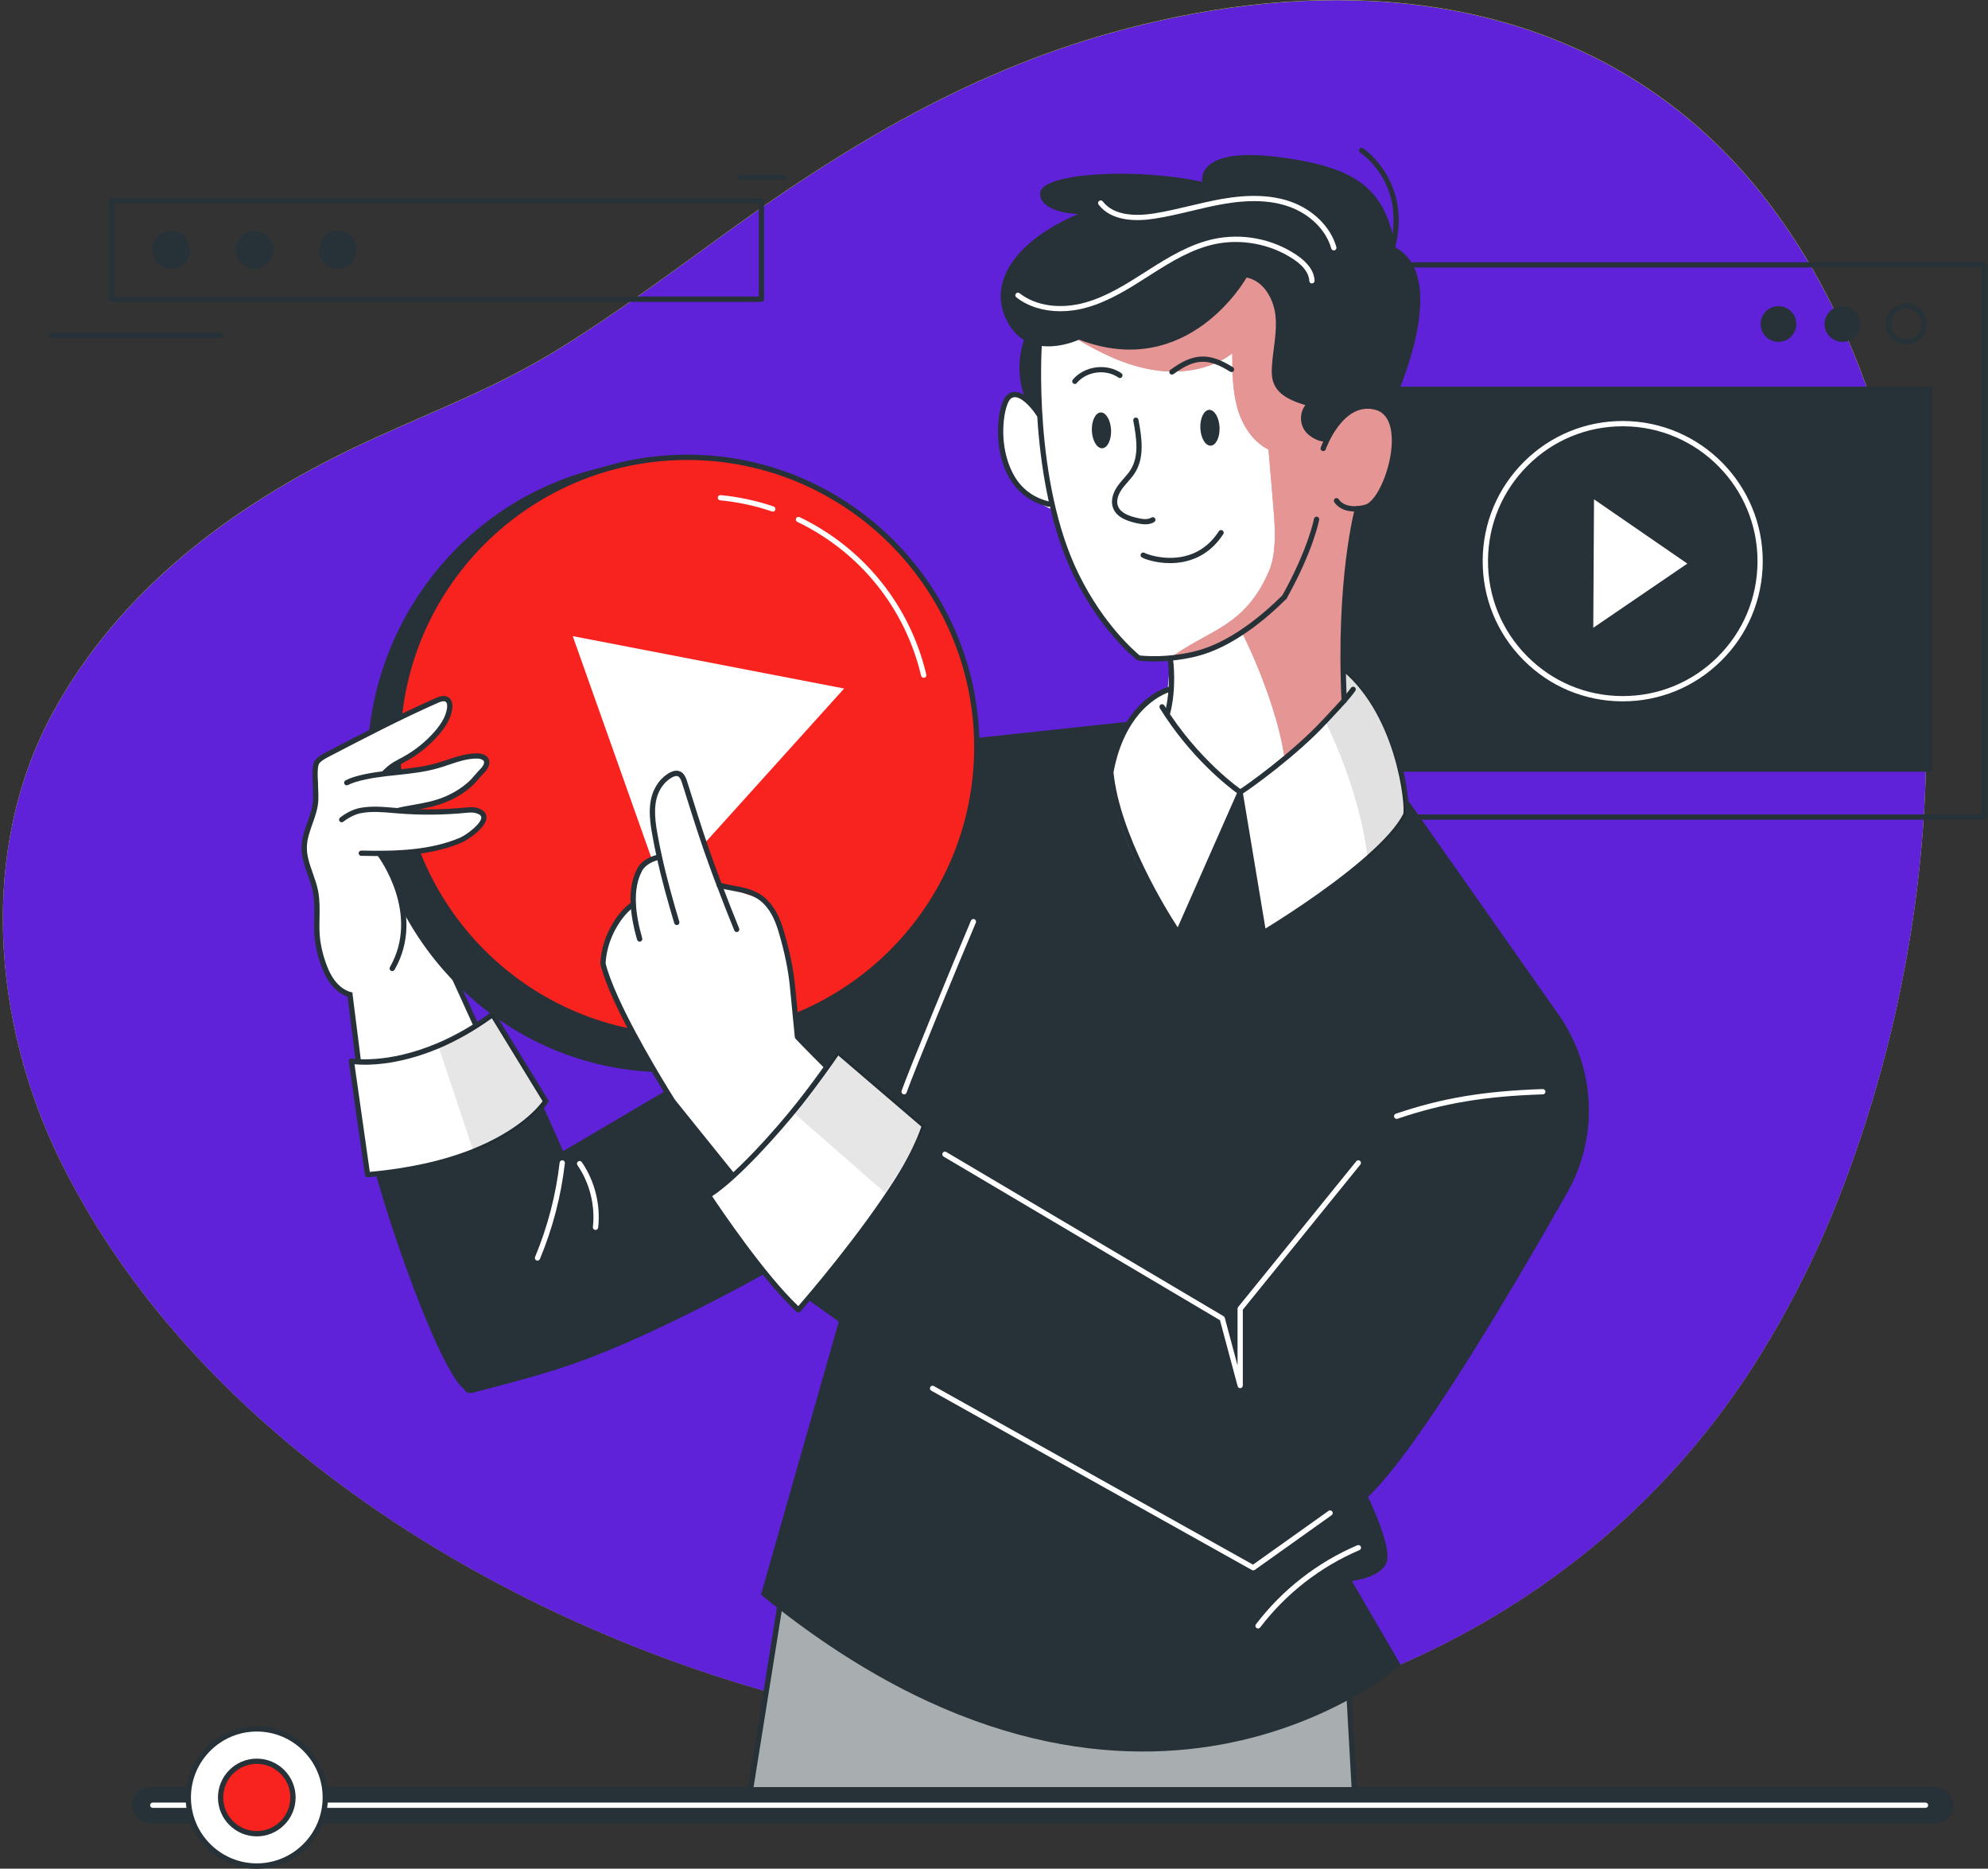 <svg width="532" height="500" viewBox="0 0 532 500" fill="none" xmlns="http://www.w3.org/2000/svg">
<rect x="0" y="0" width="532" height="500" fill="#333333" stroke="none"/>
<g clip-path="url(#clip0_966_5202)">
<path d="M246.06 461.589C332.034 475.043 421.016 439.982 468.669 366.298C477.734 352.279 485.359 337.328 491.543 321.811C510.364 274.611 519.217 219.638 513.993 168.989C508.458 115.387 488.931 56.937 442.915 24.957C399.935 -4.918 345.688 -4.861 296.862 8.889C259.77 19.332 227.394 38.467 196.345 60.809C180.305 72.355 164.491 84.297 147.562 94.542C130.52 104.844 112.079 111.43 94.289 119.98C61.56 135.737 31.88 158.178 14.188 190.568C-5.805 227.17 -1.978 273.48 15.897 310.082C56.787 393.841 157.276 447.698 246.06 461.589Z" fill="#C6FF00"/>
<path d="M246.06 461.646C332.034 475.1 421.016 440.038 468.669 366.355C477.734 352.336 485.359 337.384 491.543 321.868C510.364 274.667 519.217 219.694 513.993 169.046C508.458 115.443 488.931 56.994 442.915 25.014C399.935 -4.875 345.688 -4.805 296.862 8.931C259.77 19.375 227.394 38.509 196.345 60.852C180.305 72.398 164.491 84.339 147.562 94.585C130.52 104.887 112.079 111.472 94.289 120.022C61.56 135.779 31.88 158.221 14.188 190.597C-5.805 227.198 -1.978 273.508 15.897 310.11C56.787 393.884 157.276 447.754 246.06 461.646Z" fill="#5F22D9"/>
<path d="M531.008 219.341H316.856C316.461 219.341 316.15 219.03 316.15 218.634V70.871C316.15 70.476 316.461 70.165 316.856 70.165H531.008C531.403 70.165 531.714 70.476 531.714 70.871V218.634C531.714 219.016 531.403 219.341 531.008 219.341ZM317.562 217.928H530.302V71.578H317.562V217.928Z" fill="#263238"/>
<path d="M510.14 92.182C507.118 92.182 504.661 89.723 504.661 86.699C504.661 83.675 507.118 81.216 510.14 81.216C513.161 81.216 515.618 83.675 515.618 86.699C515.618 89.723 513.161 92.182 510.14 92.182ZM510.14 82.629C507.895 82.629 506.073 84.452 506.073 86.699C506.073 88.946 507.895 90.769 510.14 90.769C512.385 90.769 514.206 88.946 514.206 86.699C514.206 84.452 512.385 82.629 510.14 82.629Z" fill="#263238"/>
<path d="M497.813 86.699C497.813 89.342 495.681 91.475 493.041 91.475C490.401 91.475 488.269 89.342 488.269 86.699C488.269 84.056 490.401 81.922 493.041 81.922C495.667 81.922 497.813 84.056 497.813 86.699Z" fill="#263238"/>
<path d="M480.7 86.699C480.7 89.342 478.568 91.475 475.928 91.475C473.287 91.475 471.155 89.342 471.155 86.699C471.155 84.056 473.287 81.922 475.928 81.922C478.568 81.922 480.7 84.056 480.7 86.699Z" fill="#263238"/>
<path d="M517.086 103.459H331.865V206.481H517.086V103.459Z" fill="#263238"/>
<path d="M434.261 187.657C434.19 187.657 434.119 187.657 434.035 187.657C424.024 187.601 414.634 183.644 407.603 176.521C400.571 169.399 396.717 159.959 396.773 149.939C396.83 139.92 400.783 130.522 407.899 123.484C414.959 116.489 424.306 112.645 434.232 112.645C434.303 112.645 434.373 112.645 434.458 112.645C455.115 112.758 471.833 129.674 471.72 150.363C471.663 160.383 467.71 169.78 460.594 176.818C453.52 183.813 444.187 187.657 434.261 187.657ZM434.246 114.058C424.687 114.058 415.693 117.761 408.902 124.488C402.054 131.271 398.256 140.301 398.199 149.953C398.143 159.591 401.842 168.678 408.619 175.532C415.397 182.386 424.419 186.188 434.063 186.244C434.133 186.244 434.204 186.244 434.275 186.244C443.834 186.244 452.828 182.542 459.619 175.815C466.467 169.031 470.265 160.001 470.322 150.349C470.435 130.451 454.353 114.172 434.472 114.058C434.388 114.058 434.317 114.058 434.246 114.058Z" fill="white"/>
<path d="M426.566 133.603L426.368 167.972L451.543 150.801L426.566 133.603Z" fill="white"/>
<path d="M203.787 80.763H29.862C29.467 80.763 29.156 80.453 29.156 80.057V53.701C29.156 53.305 29.467 52.994 29.862 52.994H203.773C204.168 52.994 204.479 53.305 204.479 53.701V80.057C204.493 80.439 204.182 80.763 203.787 80.763ZM30.568 79.35H203.067V54.408H30.568V79.35Z" fill="#263238"/>
<path d="M50.844 66.872C50.844 69.656 48.585 71.917 45.803 71.917C43.022 71.917 40.763 69.656 40.763 66.872C40.763 64.088 43.022 61.827 45.803 61.827C48.585 61.827 50.844 64.088 50.844 66.872Z" fill="#263238"/>
<path d="M73.153 66.872C73.153 69.656 70.894 71.917 68.112 71.917C65.33 71.917 63.071 69.656 63.071 66.872C63.071 64.088 65.33 61.827 68.112 61.827C70.894 61.827 73.153 64.088 73.153 66.872Z" fill="#263238"/>
<path d="M95.448 66.872C95.448 69.656 93.189 71.917 90.407 71.917C87.625 71.917 85.366 69.656 85.366 66.872C85.366 64.088 87.625 61.827 90.407 61.827C93.189 61.827 95.448 64.088 95.448 66.872Z" fill="#263238"/>
<path d="M209.886 48.119H198.097C197.701 48.119 197.391 47.808 197.391 47.412C197.391 47.017 197.701 46.706 198.097 46.706H209.886C210.282 46.706 210.592 47.017 210.592 47.412C210.592 47.808 210.268 48.119 209.886 48.119Z" fill="#263238"/>
<path d="M59.301 90.458H13.794C13.399 90.458 13.088 90.147 13.088 89.751C13.088 89.356 13.399 89.045 13.794 89.045H59.287C59.682 89.045 59.993 89.356 59.993 89.751C60.007 90.133 59.682 90.458 59.301 90.458Z" fill="#263238"/>
<path d="M362.477 479.707C360.952 452.531 359.907 433.707 359.907 433.707C262.849 457.223 210.339 419.462 210.339 419.462C210.339 419.462 206.089 446.214 200.709 479.707H362.477Z" fill="#263238"/>
<path d="M362.476 480.413H200.709C200.497 480.413 200.299 480.328 200.172 480.159C200.031 480.003 199.974 479.791 200.017 479.593C205.396 446.101 209.646 419.349 209.646 419.349C209.689 419.109 209.844 418.897 210.07 418.812C210.296 418.713 210.55 418.756 210.748 418.883C211.27 419.264 264.162 456.177 359.737 433.015C359.935 432.972 360.161 433.015 360.316 433.128C360.486 433.255 360.584 433.453 360.599 433.651C360.599 433.651 361.643 452.46 363.168 479.636C363.182 479.834 363.112 480.017 362.971 480.159C362.858 480.342 362.674 480.413 362.476 480.413ZM201.527 479H361.728C360.415 455.569 359.469 438.498 359.243 434.598C270.445 455.852 218.358 425.468 210.846 420.664C210.013 425.935 206.215 449.832 201.527 479Z" fill="#263238"/>
<g opacity="0.6">
<path d="M362.477 479.707C360.952 452.531 359.907 433.707 359.907 433.707C262.849 457.223 210.339 419.462 210.339 419.462C210.339 419.462 206.089 446.214 200.709 479.707H362.477Z" fill="white"/>
<path d="M362.476 480.413H200.709C200.497 480.413 200.299 480.328 200.172 480.159C200.031 480.003 199.974 479.791 200.017 479.593C205.396 446.101 209.646 419.349 209.646 419.349C209.689 419.109 209.844 418.897 210.07 418.812C210.296 418.713 210.55 418.756 210.748 418.883C211.27 419.264 264.162 456.177 359.737 433.015C359.935 432.972 360.161 433.015 360.316 433.128C360.486 433.255 360.584 433.453 360.599 433.651C360.599 433.651 361.643 452.46 363.168 479.636C363.182 479.834 363.112 480.017 362.971 480.159C362.858 480.342 362.674 480.413 362.476 480.413ZM201.527 479H361.728C360.415 455.569 359.469 438.498 359.243 434.598C270.445 455.852 218.358 425.468 210.846 420.664C210.013 425.935 206.215 449.832 201.527 479Z" fill="#263238"/>
</g>
<path d="M84.49 213.914C84.349 218.295 81.497 222.266 81.412 226.647C81.328 230.745 83.643 234.476 84.434 238.49C85.281 242.814 84.406 247.237 84.985 251.59C85.352 254.303 86.157 257.2 87.244 259.716C88.119 261.722 89.376 263.616 91.141 264.902C94.007 266.994 97.989 266.909 101.392 266.895C104.865 266.895 108.48 266.259 111.261 264.054C113.534 262.259 115.003 259.631 116.401 257.087C117.573 254.953 118.773 252.72 118.815 250.29C118.829 248.919 118.476 247.562 117.968 246.29C115.201 239.352 108.098 234.406 106.898 227.029C106.39 223.877 107.054 220.669 107.322 217.504C107.604 214.324 107.421 210.876 105.5 208.332C102.309 204.079 94.882 203.202 89.927 203.216C82.81 203.245 84.66 208.643 84.49 213.914Z" fill="white"/>
<path d="M100.488 267.601C97.184 267.601 93.527 267.502 90.731 265.467C89.023 264.224 87.625 262.387 86.594 259.998C85.479 257.412 84.645 254.459 84.278 251.689C84.01 249.64 84.038 247.562 84.081 245.57C84.123 243.28 84.165 240.906 83.728 238.631C83.431 237.105 82.881 235.578 82.358 234.095C81.511 231.706 80.636 229.247 80.692 226.633C80.734 224.301 81.525 222.111 82.273 219.991C83.008 217.914 83.7 215.963 83.77 213.9C83.798 212.939 83.77 211.964 83.728 211.017C83.629 208.304 83.53 205.746 85.097 204.107C86.114 203.047 87.695 202.524 89.954 202.524C94.515 202.524 102.549 203.188 106.093 207.922C107.802 210.212 108.423 213.278 108.056 217.589C107.985 218.38 107.9 219.171 107.802 219.949C107.519 222.365 107.251 224.654 107.618 226.944C108.268 230.971 110.753 234.236 113.393 237.684C115.384 240.284 117.431 242.983 118.66 246.064C119.281 247.633 119.577 249.018 119.549 250.332C119.507 252.989 118.208 255.363 117.05 257.455C115.694 259.928 114.155 262.712 111.727 264.634C109.185 266.64 105.811 267.63 101.42 267.63H101.01C100.827 267.601 100.657 267.601 100.488 267.601ZM85.196 213.928C85.126 216.204 84.363 218.366 83.615 220.443C82.867 222.549 82.16 224.541 82.118 226.647C82.076 229.007 82.867 231.24 83.7 233.614C84.236 235.14 84.801 236.723 85.126 238.348C85.591 240.765 85.549 243.21 85.507 245.584C85.465 247.534 85.422 249.555 85.69 251.491C86.043 254.148 86.834 256.96 87.907 259.433C88.839 261.581 90.082 263.234 91.578 264.323C94.148 266.202 97.791 266.188 101.01 266.188H101.42C105.486 266.188 108.564 265.312 110.851 263.503C113.054 261.765 114.523 259.094 115.807 256.748C116.881 254.798 118.095 252.593 118.123 250.276C118.137 249.159 117.883 247.944 117.332 246.559C116.175 243.662 114.184 241.047 112.263 238.518C109.637 235.084 106.926 231.523 106.22 227.156C105.825 224.683 106.107 222.181 106.39 219.779C106.474 219.002 106.573 218.224 106.644 217.447C106.983 213.504 106.46 210.749 104.964 208.756C101.674 204.361 93.371 203.951 89.954 203.923C88.105 203.923 86.848 204.305 86.114 205.082C84.956 206.283 85.041 208.445 85.14 210.961C85.182 211.922 85.224 212.925 85.196 213.928Z" fill="#263238"/>
<path d="M93.64 266.103L98.356 303.567C98.356 303.567 125.013 297.009 132.892 286.481L117.77 253.187" fill="white"/>
<path d="M98.356 304.273C98.214 304.273 98.073 304.231 97.96 304.146C97.791 304.033 97.692 303.849 97.664 303.652L92.948 266.188C92.905 265.806 93.174 265.453 93.555 265.397C93.95 265.34 94.289 265.623 94.346 266.004L98.963 302.662C103.312 301.503 124.914 295.399 132.073 286.368L117.12 253.483C116.965 253.13 117.12 252.706 117.473 252.551C117.826 252.395 118.25 252.551 118.405 252.904L133.527 286.199C133.64 286.439 133.598 286.707 133.457 286.919C125.522 297.518 99.626 303.991 98.525 304.259C98.469 304.273 98.412 304.273 98.356 304.273Z" fill="#263238"/>
<path d="M142.267 289.068L150.711 308.004L237.913 256.649L254.419 234.589L265.87 262.387L242.587 316.992C224.528 329.781 205.156 341.059 185.388 350.937C175.872 355.685 166.2 360.179 156.231 363.91C146.715 367.471 136.831 369.902 127.032 372.516C126.354 372.7 125.606 372.87 124.971 372.559C124.519 372.333 124.335 371.795 123.954 371.47C116.781 365.691 98.793 314.152 96.943 297.759L142.267 289.068Z" fill="#263238"/>
<path d="M376.75 214.07L417.076 271.459C427.002 285.577 427.892 304.16 419.377 319.168C403.818 346.584 379.01 388.457 366.076 400.511C366.076 400.511 372.119 412.905 371.201 417.498C370.284 422.091 361.755 423.009 361.755 423.009L374.873 445.522C374.873 445.522 303.724 508.465 203.645 426.684L224.471 353.622L213.444 345.75L257.68 197.86L303.131 192.971L316.968 229.601L331.893 211.936L346.873 229.601L376.75 214.07Z" fill="#263238"/>
<path d="M373.743 299.37C373.447 299.37 373.178 299.186 373.08 298.889C372.952 298.522 373.15 298.126 373.517 297.999C385.773 293.816 397.168 291.908 412.84 291.399C413.221 291.399 413.56 291.696 413.574 292.078C413.589 292.473 413.278 292.798 412.897 292.813C397.379 293.307 386.098 295.201 373.983 299.342C373.884 299.356 373.814 299.37 373.743 299.37Z" fill="white"/>
<path d="M336.651 435.728C336.495 435.728 336.354 435.686 336.227 435.587C335.916 435.347 335.86 434.908 336.1 434.598C343.16 425.341 352.535 418.021 363.238 413.456C363.591 413.301 364.014 413.47 364.17 413.824C364.325 414.177 364.155 414.601 363.802 414.756C353.326 419.222 344.134 426.387 337.229 435.446C337.06 435.629 336.862 435.728 336.651 435.728Z" fill="white"/>
<path d="M143.834 337.3C143.749 337.3 143.65 337.285 143.566 337.243C143.213 337.088 143.029 336.678 143.185 336.325C146.545 328.255 148.762 319.762 149.764 311.071C149.807 310.689 150.16 310.407 150.541 310.449C150.922 310.491 151.204 310.845 151.162 311.226C150.145 320.045 147.9 328.665 144.484 336.862C144.371 337.13 144.102 337.3 143.834 337.3Z" fill="white"/>
<path d="M159.365 329.089C159.337 329.089 159.309 329.089 159.281 329.089C158.899 329.047 158.617 328.693 158.659 328.312C159.309 322.56 157.812 316.526 154.522 311.749C154.296 311.424 154.381 310.986 154.706 310.76C155.031 310.534 155.468 310.619 155.694 310.944C159.168 315.989 160.763 322.376 160.071 328.467C160.029 328.821 159.718 329.089 159.365 329.089Z" fill="white"/>
<path d="M241.951 292.812C241.88 292.812 241.795 292.798 241.711 292.77C241.344 292.643 241.146 292.233 241.273 291.866C243.151 286.524 255.336 256.903 259.84 246.319C259.995 245.965 260.405 245.796 260.772 245.951C261.125 246.107 261.294 246.516 261.139 246.884C256.748 257.172 244.422 287.131 242.6 292.346C242.515 292.629 242.247 292.812 241.951 292.812Z" fill="white"/>
<path d="M331.879 371.428C331.568 371.428 331.286 371.216 331.201 370.905L326.471 353.24L252.513 309.46C252.174 309.262 252.061 308.824 252.258 308.485C252.456 308.146 252.894 308.033 253.219 308.23L327.431 352.166C327.586 352.265 327.699 352.407 327.756 352.59L331.173 365.351V350.174C331.173 350.018 331.229 349.849 331.328 349.722L362.956 310.703C363.21 310.407 363.648 310.35 363.944 310.605C364.241 310.845 364.297 311.297 364.043 311.594L332.585 350.428V370.722C332.585 371.075 332.316 371.372 331.978 371.428C331.935 371.414 331.907 371.428 331.879 371.428Z" fill="white"/>
<path d="M335.352 420.169C335.239 420.169 335.112 420.141 335.013 420.084L249.209 372.092C248.87 371.909 248.743 371.471 248.94 371.131C249.124 370.792 249.562 370.665 249.901 370.863L335.31 418.643L355.529 404.256C355.84 404.03 356.291 404.101 356.517 404.426C356.743 404.751 356.673 405.189 356.348 405.415L335.762 420.07C335.635 420.127 335.493 420.169 335.352 420.169Z" fill="white"/>
<path d="M178.554 286.905C222.894 286.905 258.838 250.247 258.838 205.025C258.838 159.804 222.894 123.145 178.554 123.145C134.215 123.145 98.27 159.804 98.27 205.025C98.27 250.247 134.215 286.905 178.554 286.905Z" fill="#263238"/>
<path d="M183.92 277.451C226.708 277.451 261.394 242.735 261.394 199.91C261.394 157.085 226.708 122.368 183.92 122.368C141.133 122.368 106.446 157.085 106.446 199.91C106.446 242.735 141.133 277.451 183.92 277.451Z" fill="#F8221E"/>
<path d="M183.92 278.144C140.813 278.144 105.74 243.04 105.74 199.895C105.74 156.751 140.813 121.647 183.92 121.647C227.027 121.647 262.1 156.751 262.1 199.895C262.1 243.04 227.027 278.144 183.92 278.144ZM183.92 123.075C141.59 123.075 107.152 157.542 107.152 199.91C107.152 242.277 141.59 276.745 183.92 276.745C226.251 276.745 260.688 242.277 260.688 199.91C260.688 157.542 226.251 123.075 183.92 123.075Z" fill="#263238"/>
<path d="M153.267 170.204L177.34 238.066L225.898 184.223L153.267 170.204Z" fill="white"/>
<path d="M247.19 181.354C246.865 181.354 246.582 181.142 246.498 180.817C242.219 162.729 230.147 147.721 213.359 139.637C213.006 139.468 212.865 139.044 213.034 138.69C213.204 138.337 213.627 138.196 213.98 138.365C231.15 146.632 243.518 161.994 247.881 180.492C247.966 180.874 247.74 181.255 247.359 181.34C247.303 181.354 247.246 181.354 247.19 181.354Z" fill="white"/>
<path d="M206.822 136.896C206.751 136.896 206.667 136.881 206.596 136.853C202.12 135.327 197.447 134.324 192.717 133.871C192.335 133.829 192.039 133.49 192.081 133.108C192.124 132.727 192.462 132.43 192.844 132.472C197.687 132.939 202.459 133.956 207.034 135.525C207.401 135.652 207.599 136.048 207.472 136.415C207.387 136.712 207.104 136.896 206.822 136.896Z" fill="white"/>
<path d="M240.652 304.288C240.652 304.288 225.742 335.251 214.531 338.642L197.757 317.204L183.638 299.144L180.037 294.678C180.037 294.678 180.037 294.678 180.023 294.664L179.938 294.508L164.844 267.262L163.136 264.181L162.628 261.949L161.427 256.692L161.343 256.31L161.569 255.688L164.35 247.817L169.391 242.023L169.447 241.797L171.269 232.498L171.467 231.494L176.267 228.527C176.253 228.513 176.253 228.498 176.253 228.456C175.914 227.537 172.37 217.447 175.138 211.554C175.731 210.268 176.634 209.166 177.962 208.445C178.484 208.134 179.063 207.908 179.712 207.725C179.712 207.725 179.882 207.371 180.164 207.06C180.602 206.566 181.364 206.184 182.254 207.442V207.456C182.579 207.908 182.889 208.558 183.214 209.463C183.369 209.844 183.525 210.311 183.666 210.791C183.736 211.017 183.807 211.243 183.863 211.484C183.934 211.738 184.019 211.992 184.104 212.261C184.273 212.812 184.457 213.391 184.64 213.957C187.238 222.054 192.095 235.79 192.462 236.766C192.462 236.78 192.462 236.794 192.476 236.822L204.21 240.694L205.593 241.146L206.285 243.04L210.38 254.261L210.648 254.982L210.761 255.9L213.359 277.409L213.458 277.508L235.64 299.37L240.652 304.288Z" fill="white"/>
<path d="M241.951 306.012C241.782 306.012 241.598 305.955 241.471 305.828C221.619 287.259 212.964 278.002 212.879 277.918C212.78 277.804 212.71 277.663 212.696 277.508L211.368 263.899C210.931 259.447 209.942 254.642 208.319 249.202C207.302 245.768 205.932 243.28 204.111 241.57C201.81 239.408 198.901 238.857 195.809 238.292C194.665 238.08 193.479 237.854 192.321 237.557C191.94 237.458 191.714 237.076 191.827 236.695C191.926 236.313 192.321 236.101 192.688 236.2C193.79 236.497 194.947 236.709 196.077 236.921C199.226 237.5 202.487 238.108 205.085 240.567C207.076 242.447 208.587 245.146 209.674 248.82C211.312 254.346 212.329 259.235 212.766 263.786L214.079 277.154C215.35 278.497 224.104 287.669 242.432 304.825C242.714 305.093 242.728 305.531 242.46 305.828C242.333 305.941 242.149 306.012 241.951 306.012Z" fill="#263238"/>
<path d="M197.15 249.385C196.868 249.385 196.613 249.216 196.501 248.947C195.004 245.287 193.479 241.415 191.855 237.105C191.841 237.091 191.841 237.062 191.827 237.048C191.248 235.564 190.697 234.066 190.147 232.554C187.845 226.35 185.854 220.09 184.005 214.211C183.821 213.66 183.638 213.081 183.468 212.515L183.412 212.317C183.341 212.105 183.285 211.908 183.228 211.71L182.494 209.449C182.466 209.35 182.423 209.237 182.395 209.138C182.282 208.813 182.084 208.304 181.788 207.993C181.76 207.965 181.731 207.936 181.717 207.908C181.378 207.611 181.054 207.541 180.418 207.753C180.164 207.823 179.91 207.951 179.599 208.148C179.162 208.417 178.78 208.7 178.456 208.996C177.566 209.788 176.832 210.791 176.295 211.978L176.154 212.303C174.629 216.048 175.476 220.627 176.098 223.976C176.366 225.446 176.648 226.887 176.973 228.329V228.343C176.973 228.357 176.987 228.385 176.987 228.399C178.385 234.943 180.192 241.274 181.788 246.615C181.901 246.983 181.689 247.379 181.308 247.492C180.941 247.605 180.545 247.393 180.432 247.011C178.837 241.655 177.016 235.296 175.604 228.696C175.604 228.668 175.589 228.654 175.589 228.626C175.265 227.17 174.982 225.7 174.714 224.231C174.065 220.712 173.161 215.893 174.855 211.752L175.011 211.399C175.646 210.014 176.493 208.855 177.524 207.936C177.905 207.583 178.357 207.258 178.865 206.933C179.133 206.764 179.543 206.537 179.995 206.396C180.221 206.325 180.588 206.212 181.011 206.212C181.703 206.212 182.296 206.467 182.79 206.961C182.819 206.99 182.861 207.032 182.875 207.074C183.313 207.569 183.567 208.191 183.751 208.7L184.584 211.3C184.64 211.512 184.697 211.696 184.753 211.879L184.824 212.091C184.993 212.642 185.177 213.222 185.36 213.773C187.196 219.652 189.187 225.898 191.474 232.06C192.025 233.558 192.589 235.056 193.154 236.539C193.154 236.554 193.168 236.568 193.168 236.596C194.792 240.892 196.303 244.75 197.8 248.41C197.941 248.778 197.771 249.187 197.418 249.329C197.334 249.357 197.235 249.385 197.15 249.385Z" fill="#263238"/>
<path d="M171.171 251.943C170.86 251.943 170.578 251.745 170.493 251.434C169.476 247.916 168.897 244.679 168.756 241.825C168.573 238.066 169.166 234.957 170.578 232.314C170.634 232.201 170.662 232.159 170.705 232.102C171.58 230.618 173.359 229.403 175.562 228.795C175.943 228.696 176.324 228.908 176.437 229.29C176.536 229.671 176.324 230.053 175.943 230.166C174.093 230.675 172.625 231.664 171.905 232.865C171.862 232.95 171.834 232.992 171.806 233.049C170.549 235.409 170.013 238.278 170.182 241.768C170.309 244.51 170.874 247.633 171.862 251.053C171.975 251.434 171.749 251.816 171.382 251.929C171.298 251.943 171.227 251.943 171.171 251.943Z" fill="#263238"/>
<path d="M213.444 336.819C213.233 336.819 213.035 336.735 212.894 336.551L179.501 295.116C179.445 295.06 179.445 295.045 179.402 294.989C179.261 294.749 169.829 279.924 164.209 267.545C163.278 265.524 162.558 263.772 161.979 262.189C161.4 260.62 160.962 259.193 160.665 257.949C160.651 257.893 160.651 257.822 160.651 257.751C160.665 257.356 160.694 256.988 160.736 256.593C160.764 256.253 160.807 255.9 160.877 255.533C161.287 252.805 162.275 250.007 163.744 247.449C165.283 244.764 167.16 242.616 169.024 241.415C169.349 241.203 169.787 241.302 169.999 241.627C170.21 241.952 170.111 242.39 169.787 242.602C168.135 243.662 166.384 245.697 164.972 248.156C163.588 250.558 162.656 253.201 162.275 255.787C162.205 256.14 162.176 256.451 162.148 256.762C162.106 257.101 162.092 257.412 162.063 257.723C162.332 258.882 162.755 260.225 163.306 261.694C163.871 263.235 164.591 264.959 165.494 266.951C170.973 279.048 180.447 293.971 180.532 294.113C180.574 294.198 180.602 294.24 180.631 294.268L213.981 335.66C214.221 335.957 214.179 336.409 213.868 336.65C213.755 336.763 213.6 336.819 213.444 336.819Z" fill="#263238"/>
<path d="M247.388 301.221C245.721 306.111 243.166 311.014 240.187 315.72C229.512 332.58 213.67 350.471 213.67 350.471C203.575 341.242 189.582 319.861 189.582 319.861C196.515 315.565 207.613 303.284 213.854 295.385C219.84 287.796 224.161 281.352 224.161 281.352L247.388 301.221Z" fill="white"/>
<path d="M213.67 351.191C213.501 351.191 213.331 351.121 213.19 351.008C203.151 341.822 189.13 320.469 188.989 320.257C188.89 320.101 188.848 319.903 188.89 319.72C188.933 319.536 189.046 319.366 189.215 319.267C196.233 314.929 207.472 302.352 213.303 294.946C219.205 287.471 223.54 281.012 223.582 280.956C223.695 280.786 223.879 280.673 224.076 280.645C224.274 280.617 224.472 280.673 224.627 280.815L247.84 300.684C248.065 300.868 248.136 301.179 248.051 301.447C246.47 306.054 244.027 310.972 240.766 316.088C230.19 332.806 214.348 350.767 214.193 350.937C214.066 351.078 213.896 351.163 213.698 351.177C213.698 351.191 213.684 351.191 213.67 351.191ZM190.571 320.073C192.872 323.521 204.704 341.045 213.628 349.467C216.353 346.344 230.105 330.333 239.594 315.339C242.686 310.477 245.03 305.814 246.569 301.447L224.331 282.411C223.074 284.249 219.276 289.704 214.433 295.837C208.672 303.086 197.757 315.325 190.571 320.073Z" fill="#263238"/>
<path opacity="0.1" d="M247.388 301.221C245.722 306.111 239.862 314.477 236.883 319.168L212.23 297.617C218.217 290.029 224.176 281.352 224.176 281.352L247.388 301.221Z" fill="black"/>
<path d="M84.391 209.321C84.25 207.202 84.193 204.686 84.899 203.824C85.591 202.962 86.608 202.425 87.596 201.902C97.268 196.857 106.954 191.798 116.951 187.403C117.84 187.007 118.927 186.654 119.704 187.233C120.367 187.728 120.438 188.689 120.339 189.509C120.014 192.081 118.49 194.342 116.781 196.278C114.324 199.076 111.359 201.436 108.098 203.216C106.996 203.81 105.853 204.347 104.85 205.082C103.48 206.071 102.379 207.385 101.179 208.587C100.289 209.491 99.358 210.325 98.369 211.116" fill="white"/>
<path d="M98.356 211.823C98.144 211.823 97.946 211.738 97.805 211.554C97.565 211.243 97.607 210.805 97.918 210.565C98.878 209.802 99.81 208.968 100.671 208.092C100.954 207.809 101.236 207.512 101.518 207.216C102.408 206.269 103.34 205.308 104.427 204.516C105.232 203.937 106.107 203.471 106.954 203.019L107.745 202.595C110.964 200.842 113.816 198.553 116.245 195.811C118.292 193.479 119.365 191.444 119.634 189.41C119.676 189.042 119.747 188.138 119.281 187.784C118.801 187.417 117.883 187.756 117.233 188.039C107.265 192.434 97.438 197.564 87.921 202.51C87.003 202.99 86.057 203.485 85.45 204.248C85.21 204.545 84.843 205.591 85.097 209.251C85.126 209.646 84.829 209.971 84.448 210C84.052 210.028 83.728 209.731 83.699 209.35C83.474 206.057 83.671 204.206 84.363 203.358C85.168 202.368 86.297 201.775 87.286 201.266C96.817 196.292 106.672 191.162 116.669 186.753C117.728 186.286 119.069 185.862 120.128 186.668C120.876 187.233 121.201 188.279 121.032 189.593C120.735 191.925 119.549 194.2 117.304 196.744C114.777 199.627 111.783 202.001 108.423 203.838L107.604 204.276C106.757 204.714 105.966 205.138 105.232 205.661C104.243 206.368 103.41 207.258 102.521 208.191C102.238 208.488 101.942 208.798 101.66 209.095C100.756 210.014 99.796 210.876 98.779 211.681C98.666 211.78 98.511 211.823 98.356 211.823Z" fill="#263238"/>
<path d="M92.792 209.42C93.512 209.053 94.246 208.77 94.952 208.558C102.04 206.424 109.707 206.933 116.824 204.926C120.424 203.909 123.954 202.241 127.696 202.27C128.825 202.27 130.364 202.736 130.237 204.149C130.124 205.379 129.136 206.128 128.387 206.961C127.512 207.951 126.721 208.954 125.733 209.83C123.77 211.568 121.497 212.939 119.069 213.928C115.539 215.384 111.769 215.822 108.055 216.529C104.441 217.221 100.981 218.338 97.451 219.355C96.59 219.609 95.686 219.836 94.783 220.019" fill="white"/>
<path d="M94.797 220.726C94.472 220.726 94.176 220.5 94.105 220.161C94.035 219.779 94.275 219.412 94.656 219.327C95.447 219.171 96.28 218.959 97.268 218.677L99.414 218.055C102.168 217.235 105.034 216.401 107.942 215.836C108.747 215.681 109.552 215.539 110.343 215.398C113.308 214.875 116.104 214.381 118.814 213.264C121.257 212.261 123.432 210.918 125.267 209.293C125.959 208.685 126.538 208.007 127.159 207.286C127.385 207.018 127.625 206.749 127.865 206.481C128.02 206.311 128.176 206.156 128.331 205.986C128.91 205.379 129.461 204.813 129.531 204.078C129.559 203.838 129.503 203.654 129.362 203.499C129.079 203.174 128.416 202.976 127.696 202.962C125.126 202.934 122.655 203.768 120.043 204.644C119.04 204.983 118.024 205.322 117.007 205.605C113.477 206.594 109.778 206.99 106.22 207.371C102.535 207.753 98.722 208.163 95.15 209.237C94.472 209.434 93.795 209.717 93.103 210.056C92.75 210.226 92.326 210.085 92.157 209.745C91.987 209.392 92.129 208.968 92.467 208.799C93.23 208.417 93.992 208.106 94.741 207.88C98.44 206.764 102.323 206.354 106.065 205.958C109.58 205.591 113.209 205.209 116.626 204.248C117.614 203.965 118.603 203.64 119.591 203.315C122.189 202.453 124.844 201.563 127.696 201.563C128.246 201.563 129.602 201.676 130.407 202.552C130.816 203.004 131 203.57 130.943 204.22C130.83 205.449 130.054 206.269 129.362 206.99C129.221 207.145 129.065 207.286 128.938 207.442C128.698 207.71 128.472 207.965 128.246 208.233C127.625 208.954 126.976 209.703 126.227 210.381C124.279 212.119 121.963 213.547 119.365 214.607C116.513 215.78 113.506 216.303 110.597 216.825C109.806 216.967 109.001 217.108 108.211 217.264C105.373 217.815 102.549 218.648 99.824 219.454L97.677 220.09C96.661 220.387 95.771 220.599 94.952 220.768C94.896 220.726 94.854 220.726 94.797 220.726Z" fill="#263238"/>
<path d="M91.436 219.341C92.99 218.126 94.839 217.221 96.35 216.924C99.725 216.246 103.198 216.698 106.615 216.967C112.588 217.447 118.603 217.391 124.561 216.811C125.535 216.712 126.538 216.613 127.484 216.882C133.033 218.465 125.549 223.849 123.446 224.768C115.214 228.329 105.471 228.513 96.661 228.301" fill="white"/>
<path d="M101.066 229.05C99.598 229.05 98.115 229.021 96.661 228.993C96.266 228.979 95.969 228.654 95.969 228.272C95.983 227.877 96.294 227.608 96.689 227.58C105.768 227.806 115.256 227.537 123.177 224.103C124.858 223.369 128.896 220.33 128.797 218.677C128.769 218.196 128.261 217.815 127.3 217.546C126.51 217.32 125.634 217.405 124.702 217.49C118.645 218.083 112.56 218.126 106.559 217.645L105.217 217.532C102.323 217.278 99.315 217.023 96.492 217.589C95.065 217.871 93.3 218.747 91.874 219.864C91.564 220.104 91.126 220.048 90.886 219.751C90.646 219.44 90.703 219.002 90.999 218.762C92.609 217.49 94.557 216.543 96.209 216.204C99.245 215.596 102.337 215.865 105.33 216.119L106.672 216.232C112.588 216.712 118.589 216.656 124.491 216.076C125.578 215.978 126.623 215.865 127.668 216.161C129.658 216.727 130.124 217.772 130.181 218.564C130.364 221.447 124.9 224.867 123.714 225.375C116.866 228.385 108.917 229.05 101.066 229.05Z" fill="#263238"/>
<path d="M101.759 228.752C101.759 228.752 113.506 244.227 104.95 259.122L101.759 228.752Z" fill="white"/>
<path d="M104.95 259.829C104.837 259.829 104.71 259.8 104.597 259.73C104.258 259.532 104.145 259.108 104.342 258.769C112.56 244.467 101.321 229.332 101.208 229.177C100.968 228.866 101.038 228.428 101.349 228.187C101.66 227.947 102.097 228.018 102.337 228.329C102.465 228.484 114.269 244.354 105.585 259.475C105.43 259.701 105.19 259.829 104.95 259.829Z" fill="#263238"/>
<path d="M146.051 294.664C146.051 294.664 141.406 302.21 126.693 308.089C119.718 310.873 110.47 313.275 98.369 314.307L94.049 283.923C94.049 283.923 103.495 285.633 117.276 279.783C121.737 277.889 126.651 275.204 131.847 271.403L146.051 294.664Z" fill="white"/>
<path d="M98.355 315.014C98.002 315.014 97.706 314.759 97.664 314.406L93.343 284.022C93.315 283.796 93.385 283.57 93.555 283.415C93.724 283.259 93.95 283.189 94.176 283.231C94.275 283.245 103.608 284.814 117.007 279.133C121.879 277.069 126.722 274.271 131.438 270.837C131.593 270.724 131.805 270.668 131.988 270.71C132.186 270.753 132.355 270.866 132.454 271.035L146.673 294.282C146.814 294.508 146.814 294.791 146.673 295.017C146.475 295.328 141.731 302.832 126.976 308.739C118.885 311.975 109.298 314.081 98.454 314.999C98.398 315.014 98.384 315.014 98.355 315.014ZM94.868 284.757L98.963 313.558C109.397 312.611 118.631 310.562 126.425 307.453C138.935 302.45 144.089 296.19 145.204 294.65L131.621 272.448C127.018 275.741 122.288 278.44 117.53 280.461C106.079 285.308 97.621 285.026 94.868 284.757Z" fill="#263238"/>
<path opacity="0.1" d="M146.051 294.664C146.051 294.664 141.406 302.21 126.693 308.089L117.275 279.783C121.737 277.889 126.651 275.204 131.847 271.403L146.051 294.664Z" fill="black"/>
<path d="M362.603 136.373C362.603 136.373 366.048 138.097 369.479 132.246C372.924 126.395 375.889 110.37 368.35 108.999C358.127 104.011 354.682 111.246 354.682 111.246L348.497 88.875C348.497 88.875 346.775 68.215 333.7 69.939C320.625 71.663 313.057 86.12 313.057 86.12L277.631 87.49L276.601 107.459C276.601 107.459 270.755 103.332 269.033 108.49C267.31 113.649 267.31 130.861 281.754 136.373C281.754 136.373 287.43 162.022 304.713 176.041L313.199 176.535L311.335 196.617C311.335 196.617 316.841 209.703 331.286 214.169C345.73 218.648 359.101 190.484 359.101 190.484C359.101 190.484 359.412 155.634 362.603 136.373Z" fill="white"/>
<path d="M288.08 90.656C294.448 94.457 301.254 97.778 308.568 98.966C315.882 100.153 323.831 99.008 329.761 94.57C329.761 99.333 329.832 104.604 331.131 109.183C332.43 113.776 335.211 118.157 339.461 120.291C339.913 125.986 340.45 131.667 340.901 137.362C341.283 142.153 341.494 148.356 339.602 152.78C337.273 158.192 334.237 162.531 329.507 166.035C324.847 169.484 320.993 170.77 314.201 175.264C313.721 175.589 313.961 176.762 314.357 176.338C314.357 176.338 323.21 176.14 332.345 169.187C332.345 169.187 344.022 191.911 344.332 209.279L359.087 190.455C359.087 190.455 358.212 150.321 363.253 136.076C363.253 136.076 370.51 136.358 372.402 122.778C374.294 109.197 366.091 107.939 366.091 107.939C366.091 107.939 338.021 66.589 331.074 70.377C324.17 74.192 288.08 90.656 288.08 90.656Z" fill="#C92B28"/>
<path opacity="0.5" d="M288.08 90.656C294.448 94.457 301.254 97.778 308.568 98.966C315.882 100.153 323.831 99.008 329.761 94.57C329.761 99.333 329.832 104.604 331.131 109.183C332.43 113.776 335.211 118.157 339.461 120.291C339.913 125.986 340.45 131.667 340.901 137.362C341.283 142.153 341.494 148.356 339.602 152.78C337.273 158.192 334.237 162.531 329.507 166.035C324.847 169.484 320.993 170.77 314.201 175.264C313.721 175.589 313.961 176.762 314.357 176.338C314.357 176.338 323.21 176.14 332.345 169.187C332.345 169.187 344.022 191.911 344.332 209.279L359.087 190.455C359.087 190.455 358.212 150.321 363.253 136.076C363.253 136.076 370.51 136.358 372.402 122.778C374.294 109.197 366.091 107.939 366.091 107.939C366.091 107.939 338.021 66.589 331.074 70.377C324.17 74.192 288.08 90.656 288.08 90.656Z" fill="white"/>
<path d="M280.639 135.595C280.582 135.595 280.526 135.595 280.484 135.581C273.876 134.041 269.343 129.052 267.705 121.548C266.209 114.666 267.536 107.162 269.64 105.537C270.388 104.957 271.249 104.745 272.195 104.901C275.344 105.438 278.436 110.172 278.563 110.384C278.775 110.709 278.676 111.147 278.351 111.359C278.027 111.571 277.589 111.472 277.377 111.147C276.587 109.918 274.059 106.653 271.955 106.3C271.405 106.201 270.939 106.328 270.501 106.653C269.117 107.727 267.606 114.454 269.089 121.237C270.162 126.155 273.057 132.387 280.808 134.196C281.19 134.281 281.43 134.663 281.331 135.044C281.246 135.369 280.964 135.595 280.639 135.595Z" fill="#263238"/>
<path d="M376.214 217.97C376.2 218.055 376.186 218.111 376.186 218.111C373.009 222.351 369.507 226.181 365.963 229.601V229.615C365.384 230.166 364.805 230.717 364.226 231.24C352.154 242.376 340.025 248.664 338.359 249.47C338.218 249.555 338.162 249.583 338.162 249.583L331.893 211.936C331.893 211.936 331.907 211.922 331.963 211.907C346.055 203.471 351.858 196.08 355.486 192.052L355.952 191.557C356.912 190.498 358.579 188.957 359.087 188.166C360.809 185.495 360.471 186.654 360.471 186.654L359.341 181.298L358.748 178.556C358.974 178.655 359.186 178.754 359.383 178.867C376.242 191.105 376.581 215.794 376.214 217.97Z" fill="white"/>
<path d="M338.147 250.29C338.034 250.29 337.921 250.261 337.823 250.205C337.625 250.106 337.484 249.908 337.441 249.696L331.172 212.049C331.13 211.823 331.201 211.611 331.356 211.441C331.441 211.356 331.61 211.257 331.709 211.229C332.768 210.65 345.715 201.549 354.074 192.49C354.583 191.939 355.119 191.374 355.656 190.794C357.83 188.477 360.061 186.088 361.529 184.039C361.755 183.714 362.193 183.644 362.518 183.87C362.842 184.096 362.913 184.534 362.687 184.859C361.162 186.993 358.889 189.409 356.686 191.755C356.15 192.335 355.613 192.9 355.105 193.451C347.17 202.043 335.126 210.692 332.627 212.303L338.642 248.438C342.906 245.824 354.385 238.56 363.732 230.689C364.325 230.194 364.904 229.699 365.469 229.191C370.524 224.767 373.912 220.924 375.522 217.772C376.101 215.469 373.842 191.953 359.496 179.673C359.2 179.418 359.171 178.966 359.426 178.669C359.68 178.372 360.131 178.344 360.428 178.599C375.508 191.515 377.513 215.61 376.877 218.14C376.877 218.154 376.835 218.309 376.835 218.323C375.098 221.743 371.611 225.714 366.415 230.265C365.836 230.773 365.243 231.282 364.65 231.777C354.667 240.185 342.27 247.901 338.712 250.063C338.543 250.162 338.458 250.205 338.458 250.205C338.359 250.261 338.246 250.29 338.147 250.29Z" fill="#263238"/>
<path d="M331.878 211.95L315.26 249.597C315.26 249.597 297.751 226.138 297.243 206.622C299.785 196.094 302.524 190.229 313.368 183.855L312.153 191.444C312.168 191.43 314.158 209.42 331.878 211.95Z" fill="white"/>
<path d="M315.274 250.29C315.048 250.29 314.822 250.176 314.695 249.979C314.54 249.738 298.5 226.11 296.565 206.679C296.565 206.608 296.565 206.551 296.58 206.481C300.166 187.092 312.21 183.898 312.718 183.771C313.085 183.686 313.481 183.912 313.565 184.279C313.664 184.661 313.424 185.043 313.057 185.142C312.944 185.17 301.408 188.293 297.977 206.65C299.686 223.382 312.055 243.337 315.161 248.127L331.017 212.204C328.702 210.522 318.592 202.736 310.374 189.494C310.163 189.169 310.276 188.731 310.6 188.519C310.925 188.321 311.363 188.42 311.575 188.745C320.696 203.442 332.175 211.286 332.288 211.37C332.57 211.568 332.683 211.936 332.542 212.246L315.923 249.894C315.825 250.134 315.599 250.29 315.344 250.318C315.316 250.29 315.288 250.29 315.274 250.29Z" fill="#263238"/>
<path opacity="0.12" d="M376.214 217.8C376.2 217.885 376.186 217.942 376.186 217.942C374.364 221.503 370.524 225.573 365.977 229.572C365.977 229.544 365.963 229.488 365.963 229.459V229.445C363.817 210.848 354.625 192.985 354.625 192.985L360.103 186.626L359.383 178.712C374.166 192.292 376.581 215.624 376.214 217.8Z" fill="black"/>
<path d="M312.338 191.812C312.281 191.812 312.211 191.798 312.154 191.784C311.773 191.685 311.561 191.289 311.66 190.922C313.524 184.138 312.521 176.705 312.521 176.634C312.465 176.253 312.733 175.885 313.128 175.843C313.495 175.786 313.877 176.055 313.919 176.451C313.961 176.762 314.964 184.237 313.03 191.317C312.931 191.614 312.648 191.812 312.338 191.812Z" fill="#263238"/>
<path d="M359.708 188.166C359.327 188.166 359.016 187.869 359.002 187.488C357.449 154.9 362.546 136.104 362.603 135.92C362.702 135.539 363.097 135.327 363.478 135.426C363.859 135.525 364.071 135.92 363.972 136.302C363.916 136.486 358.875 155.083 360.428 187.431C360.443 187.827 360.146 188.152 359.751 188.166C359.722 188.166 359.722 188.166 359.708 188.166Z" fill="#263238"/>
<path d="M306.478 140.287C305.645 140.287 304.783 140.132 303.936 139.934C301.607 139.383 298.811 138.436 297.865 135.92C297.201 134.196 297.667 132.034 299.107 129.999C299.602 129.307 300.166 128.671 300.703 128.049C301.395 127.258 302.058 126.509 302.581 125.661C304.826 122.015 304.19 117.379 303.273 112.56C303.202 112.179 303.456 111.811 303.837 111.741C304.233 111.67 304.586 111.925 304.656 112.306C305.588 117.21 306.294 122.34 303.781 126.41C303.202 127.357 302.468 128.19 301.762 128.996C301.225 129.618 300.703 130.197 300.251 130.833C299.7 131.61 298.486 133.603 299.178 135.426C299.898 137.319 302.27 138.097 304.261 138.563C305.574 138.874 307.057 139.143 308.13 138.478C308.454 138.28 308.892 138.379 309.104 138.704C309.316 139.029 309.203 139.468 308.878 139.68C308.144 140.132 307.325 140.287 306.478 140.287Z" fill="#263238"/>
<path d="M297.328 115.034C297.441 117.676 296.382 119.867 294.97 119.937C293.544 119.994 292.302 117.902 292.189 115.26C292.076 112.617 293.135 110.427 294.547 110.356C295.959 110.299 297.201 112.391 297.328 115.034Z" fill="#263238"/>
<path d="M326.359 114.341C326.472 116.984 325.413 119.174 324.001 119.245C322.575 119.301 321.332 117.21 321.219 114.567C321.106 111.924 322.165 109.734 323.577 109.663C324.989 109.607 326.232 111.698 326.359 114.341Z" fill="#263238"/>
<path d="M313.1 150.674C309.246 150.674 306.182 149.544 305.532 149.12C305.207 148.908 305.123 148.47 305.349 148.144C305.56 147.819 305.998 147.735 306.323 147.947C306.676 148.187 311.321 150.01 316.559 148.922C320.555 148.102 323.789 145.813 326.175 142.138C326.387 141.813 326.824 141.714 327.149 141.926C327.474 142.138 327.573 142.577 327.361 142.902C324.749 146.915 321.205 149.402 316.8 150.307C315.529 150.575 314.286 150.674 313.1 150.674Z" fill="#263238"/>
<path d="M313.608 100.223C313.397 100.223 313.185 100.124 313.044 99.941C312.818 99.63 312.874 99.177 313.199 98.951C319.355 94.415 323.577 94.246 329.945 98.259C330.27 98.471 330.368 98.909 330.171 99.234C329.959 99.573 329.521 99.658 329.196 99.46C323.309 95.743 319.765 95.885 314.046 100.096C313.905 100.167 313.764 100.223 313.608 100.223Z" fill="#263238"/>
<path d="M287.628 102.739C287.473 102.739 287.303 102.682 287.176 102.569C286.88 102.315 286.838 101.877 287.092 101.58C290.198 97.891 296.142 97.114 300.096 99.856C300.421 100.082 300.491 100.52 300.265 100.845C300.039 101.17 299.602 101.241 299.277 101.015C295.902 98.669 290.805 99.333 288.151 102.484C288.024 102.654 287.826 102.739 287.628 102.739Z" fill="#263238"/>
<path d="M308.935 176.988C306.351 176.988 304.755 176.761 304.614 176.747C304.501 176.733 304.374 176.677 304.29 176.606C303.908 176.309 294.759 169.144 287.445 154.306C274.991 129.052 277.378 92.55 277.406 92.182C277.434 91.787 277.773 91.49 278.154 91.532C278.55 91.56 278.832 91.9 278.804 92.281C278.775 92.648 276.418 128.77 288.702 153.684C295.366 167.208 303.795 174.387 304.996 175.377C306.125 175.504 312.267 176.097 319.722 174.274C328.858 172.041 337.513 164.891 343.189 159.28C343.471 159.012 343.909 159.012 344.191 159.28C344.46 159.563 344.46 160.001 344.191 160.284C338.402 166.021 329.521 173.342 320.075 175.645C315.656 176.719 311.731 176.988 308.935 176.988Z" fill="#263238"/>
<path d="M343.697 160.481C343.584 160.481 343.457 160.453 343.358 160.397C343.019 160.213 342.892 159.775 343.09 159.436C350.079 146.915 351.618 138.902 351.632 138.817C351.703 138.436 352.084 138.181 352.451 138.252C352.832 138.323 353.086 138.69 353.016 139.072C352.959 139.411 351.434 147.367 344.318 160.128C344.191 160.354 343.951 160.481 343.697 160.481Z" fill="#263238"/>
<path d="M362.476 136.853C358.48 136.853 357.11 134.437 357.04 134.309C356.856 133.97 356.983 133.532 357.322 133.348C357.661 133.165 358.085 133.292 358.282 133.631C358.339 133.744 359.934 136.387 365.215 135.073C368.491 134.253 372.345 125.279 372.458 118.213C372.501 115.486 371.993 110.752 368.166 109.678C359.412 107.219 354.809 120.093 354.767 120.234C354.64 120.601 354.23 120.799 353.863 120.672C353.496 120.545 353.298 120.135 353.425 119.768C353.482 119.626 358.508 105.509 368.533 108.321C372.035 109.31 373.927 112.829 373.856 118.241C373.743 125.519 369.903 135.355 365.554 136.443C364.382 136.726 363.365 136.853 362.476 136.853Z" fill="#263238"/>
<path d="M356.094 117.125C355.021 119.4 350.841 117.393 349.302 115.401C347.763 113.408 347.777 110.37 349.331 108.391C346.069 107.445 342.398 105.961 340.986 102.866C340.294 101.34 340.266 99.615 340.379 97.948C340.661 93.412 341.819 88.889 341.311 84.367C340.816 79.845 338.049 75.097 333.587 74.263C333.587 74.263 318.084 102.103 288.758 90.868C288.758 90.868 275.683 97.114 269.753 86.402C263.808 75.704 271.828 64.399 288.461 57.276C288.461 57.276 278.069 56.98 278.366 51.624C278.662 46.268 303.908 44.784 321.727 48.656C321.727 48.656 319.623 39.272 341.607 41.957C363.591 44.628 370.708 50.832 373.404 66.194C389.515 74.984 371.414 111.204 371.414 111.204C371.414 111.204 362.885 102.682 356.094 117.125Z" fill="#263238"/>
<path d="M275.895 86.869C275.895 86.869 270.29 95.489 274.173 106.06L278.691 113.182L277.985 89.172L275.895 86.869Z" fill="#263238"/>
<path d="M372.006 69.034C371.936 69.034 371.865 69.02 371.78 69.006C371.413 68.879 371.201 68.483 371.329 68.116C377.315 49.815 364.537 41.209 364 40.841C363.676 40.629 363.577 40.191 363.789 39.866C364 39.541 364.438 39.442 364.763 39.654C364.904 39.753 378.995 49.193 372.67 68.54C372.571 68.85 372.303 69.034 372.006 69.034Z" fill="#263238"/>
<path d="M283.759 83.279C279.241 83.279 275.104 82.007 271.984 79.562C271.673 79.322 271.617 78.884 271.857 78.573C272.097 78.262 272.534 78.206 272.845 78.46C277.208 81.894 283.816 82.813 290.509 80.919C296.298 79.28 301.55 75.931 306.619 72.694L307.297 72.256C312.945 68.653 318.536 65.303 324.749 63.961C332.331 62.322 340.393 63.848 346.86 68.144C350.008 70.235 351.675 72.581 351.788 75.097C351.802 75.493 351.505 75.817 351.11 75.832C350.686 75.874 350.39 75.549 350.376 75.153C350.277 73.104 348.837 71.14 346.083 69.317C340.026 65.289 332.147 63.805 325.045 65.332C319.058 66.632 313.806 69.769 308.059 73.429L307.382 73.867C302.228 77.16 296.891 80.566 290.89 82.262C288.49 82.954 286.075 83.279 283.759 83.279Z" fill="white"/>
<path d="M356.927 66.999C356.617 66.999 356.334 66.801 356.25 66.476C354.88 61.587 350.588 57.319 345.053 55.326C340.196 53.574 334.322 53.348 327.107 54.634C324.311 55.128 321.473 55.807 318.748 56.457C315.571 57.22 312.267 57.997 308.977 58.506C304.064 59.283 297.456 59.255 293.996 54.761C293.756 54.45 293.813 54.012 294.123 53.772C294.434 53.532 294.872 53.588 295.112 53.899C298.147 57.856 304.219 57.828 308.751 57.121C311.999 56.612 315.26 55.835 318.423 55.086C321.177 54.436 324.029 53.758 326.867 53.249C334.336 51.935 340.436 52.175 345.533 54.012C351.491 56.16 356.122 60.781 357.619 66.109C357.718 66.49 357.506 66.872 357.125 66.985C357.054 66.999 356.998 66.999 356.927 66.999Z" fill="white"/>
<path d="M517.933 487.861H40.211C37.543 487.861 35.368 485.684 35.368 483.014C35.368 480.343 37.543 478.166 40.211 478.166H517.933C520.601 478.166 522.776 480.343 522.776 483.014C522.776 485.699 520.615 487.861 517.933 487.861Z" fill="#263238"/>
<path d="M515.278 483.72H40.875C40.48 483.72 40.169 483.409 40.169 483.013C40.169 482.618 40.48 482.307 40.875 482.307H515.278C515.674 482.307 515.984 482.618 515.984 483.013C515.984 483.409 515.674 483.72 515.278 483.72Z" fill="white"/>
<path d="M82.201 493.366C89.069 485.924 88.609 474.319 81.173 467.445C73.737 460.572 62.142 461.032 55.275 468.474C48.407 475.916 48.867 487.521 56.303 494.395C63.739 501.269 75.334 500.808 82.201 493.366Z" fill="white"/>
<path d="M68.718 500C58.227 500 49.685 491.45 49.685 480.95C49.685 470.45 58.227 461.9 68.718 461.9C79.209 461.9 87.751 470.45 87.751 480.95C87.751 491.45 79.209 500 68.718 500ZM68.718 463.299C59.004 463.299 51.096 471.213 51.096 480.936C51.096 490.659 59.004 498.573 68.718 498.573C78.432 498.573 86.339 490.659 86.339 480.936C86.339 471.213 78.432 463.299 68.718 463.299Z" fill="#263238"/>
<path d="M78.404 480.95C78.404 486.306 74.07 490.645 68.718 490.645C63.367 490.645 59.032 486.306 59.032 480.95C59.032 475.594 63.367 471.256 68.718 471.256C74.07 471.256 78.404 475.594 78.404 480.95Z" fill="#F8221E"/>
<path d="M68.718 491.351C62.986 491.351 58.326 486.688 58.326 480.95C58.326 475.213 62.986 470.549 68.718 470.549C74.451 470.549 79.11 475.213 79.11 480.95C79.11 486.674 74.451 491.351 68.718 491.351ZM68.718 471.948C63.762 471.948 59.738 475.976 59.738 480.936C59.738 485.896 63.762 489.924 68.718 489.924C73.674 489.924 77.698 485.896 77.698 480.936C77.698 475.976 73.66 471.948 68.718 471.948Z" fill="#263238"/>
</g>
<defs>
<clipPath id="clip0_966_5202">
<rect width="530.938" height="500" fill="white" transform="translate(0.775)"/>
</clipPath>
</defs>
</svg>
